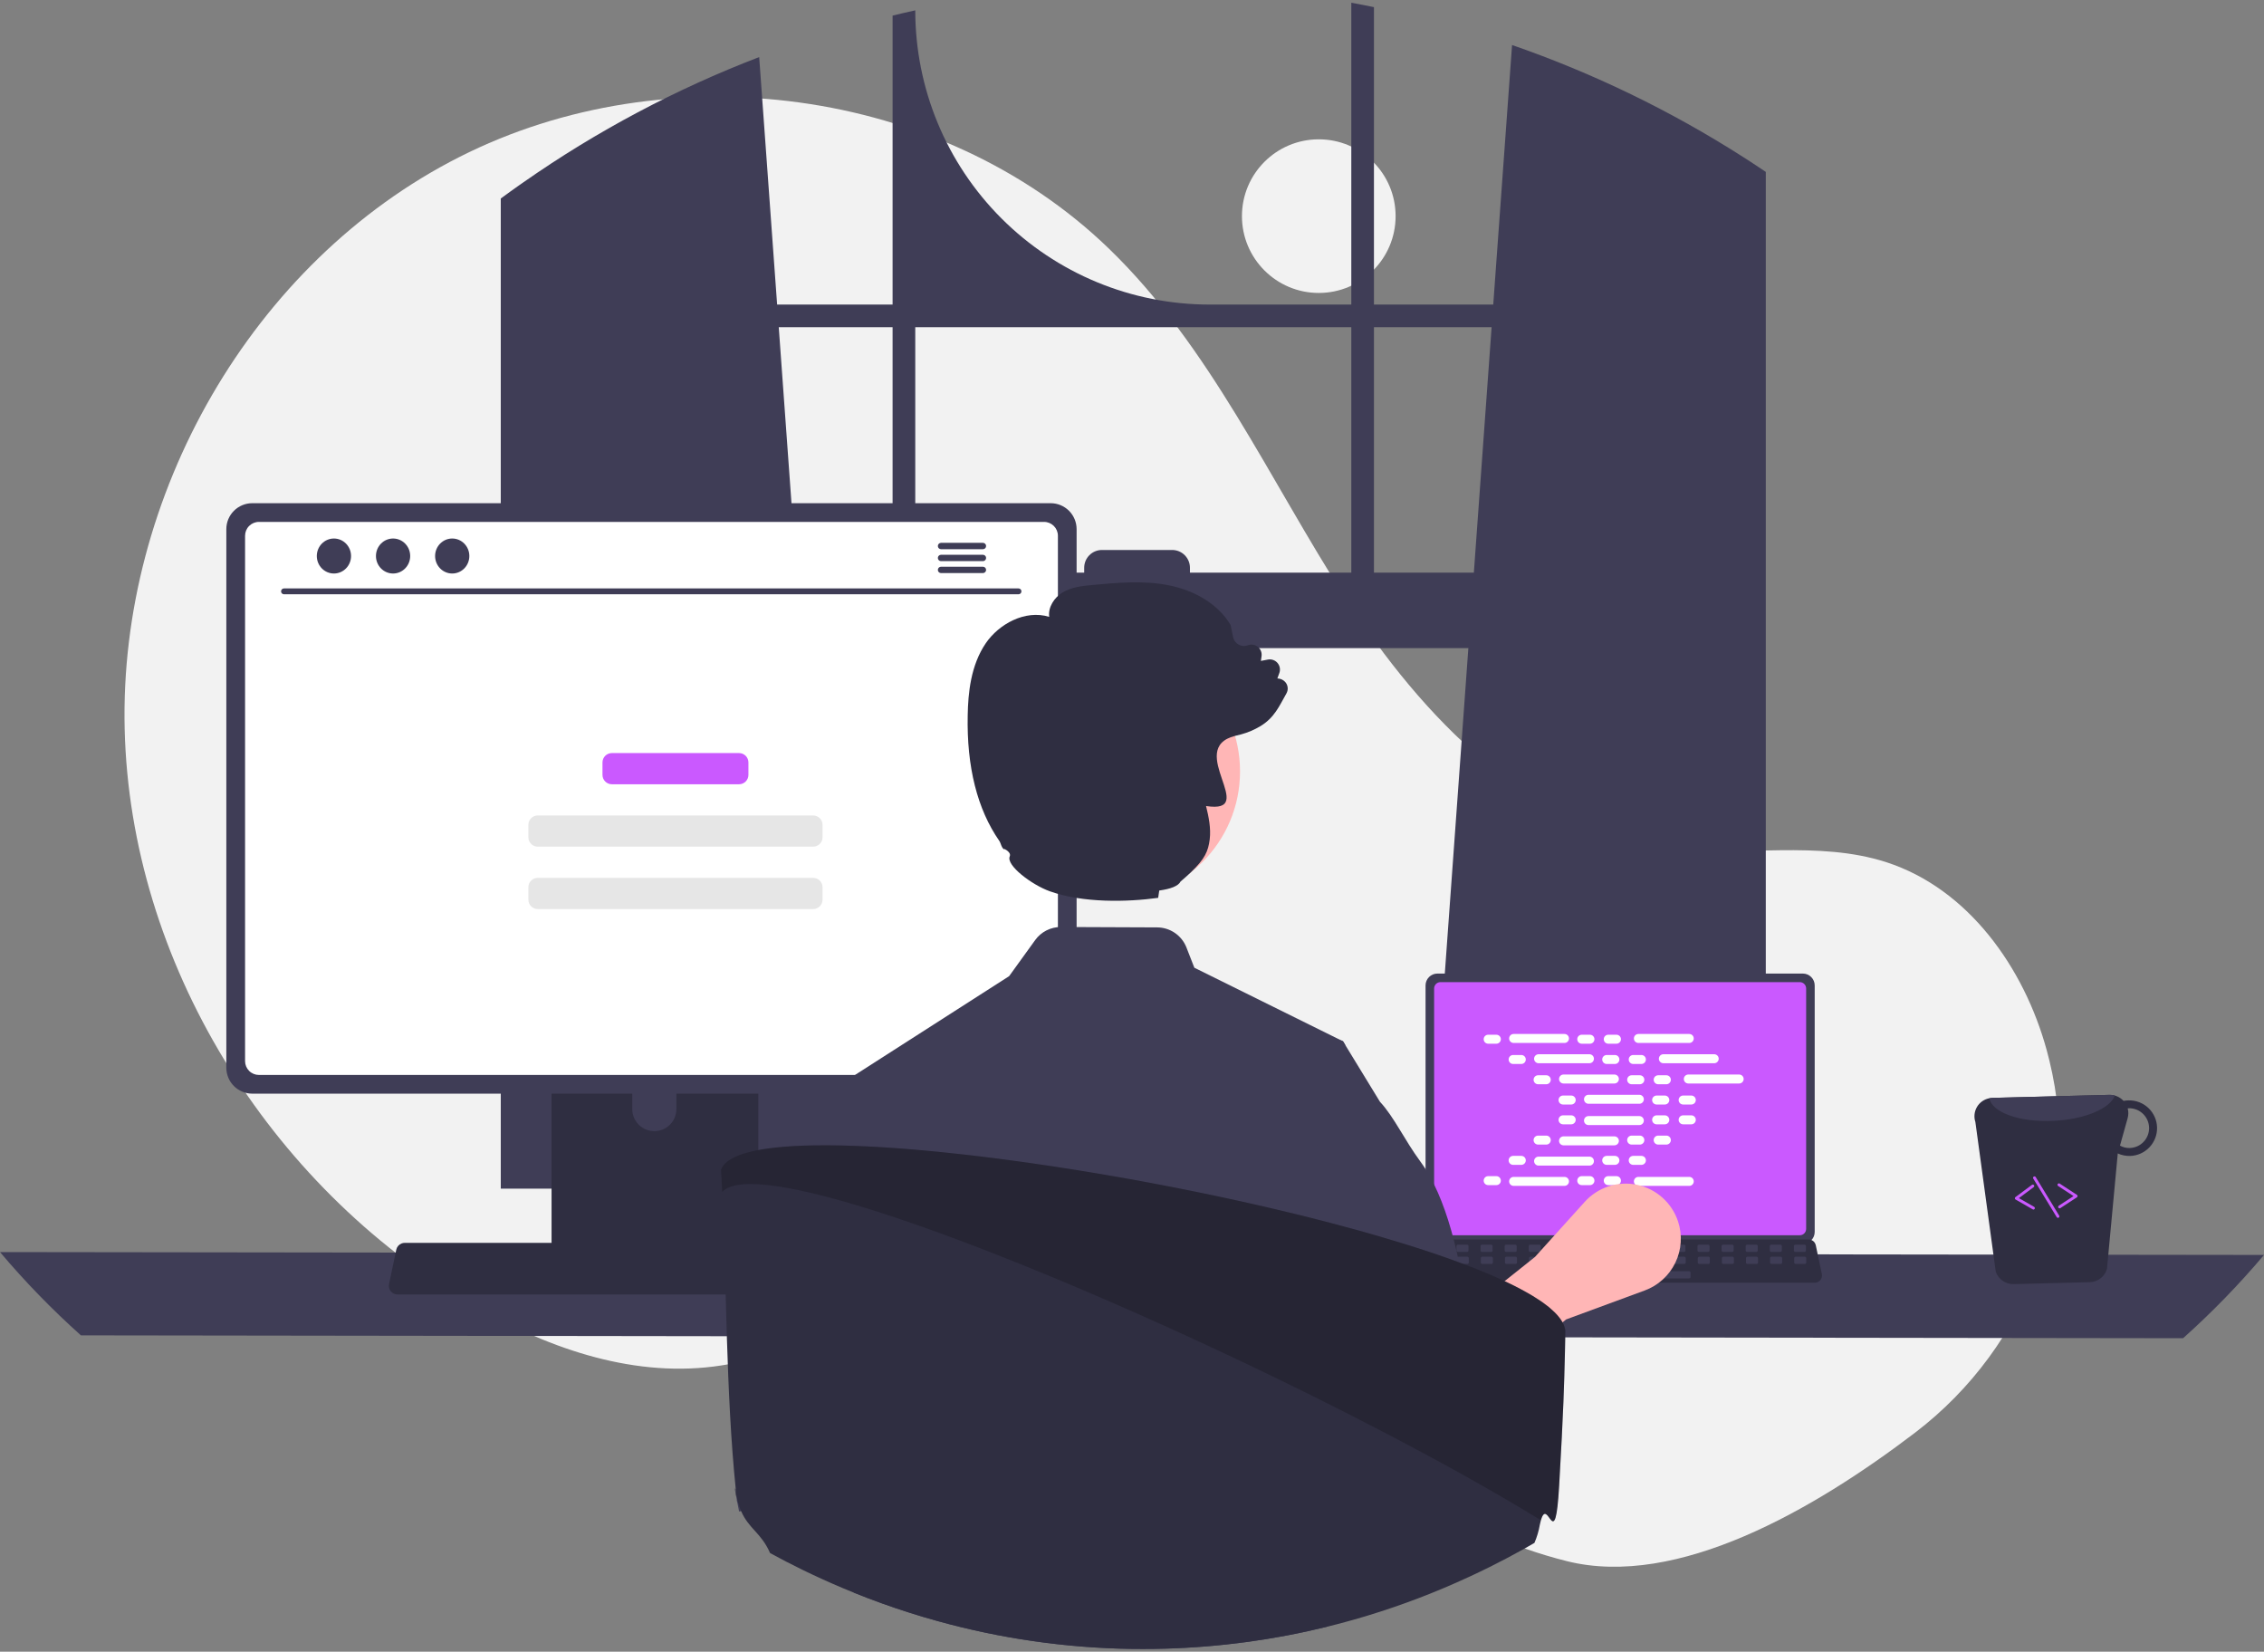 <svg width="414" height="302" viewBox="0 0 414 302" fill="none" xmlns="http://www.w3.org/2000/svg">
<rect x="0" y="0" width="414" height="302" fill="#808080" stroke="none"/>
<g clip-path="url(#clip0_245_9952)">
<path d="M241.154 53.563C248.913 53.563 255.203 47.275 255.203 39.519C255.203 31.762 248.913 25.474 241.154 25.474C233.395 25.474 227.105 31.762 227.105 39.519C227.105 47.275 233.395 53.563 241.154 53.563Z" fill="#F2F2F2"/>
<path d="M350.138 261.995C371.02 246.095 380.994 219.377 374.75 193.889C374.595 193.256 374.431 192.624 374.259 191.994C370.119 176.865 359.877 162.486 344.951 157.652C332.418 153.593 318.737 156.714 305.662 155.1C279.995 151.931 260.096 131.17 246.094 109.434C232.092 87.697 221.332 63.366 202.726 45.409C172.059 15.809 122.032 9.436 84.009 28.703C45.985 47.971 21.765 90.717 22.798 133.319C23.831 175.922 49.131 216.652 85.872 238.263C99.37 246.201 114.981 251.825 130.517 249.857C143.997 248.15 156.246 240.909 169.663 238.759C190.758 235.379 211.718 244.914 229.963 256.024C248.209 267.134 265.832 280.304 286.566 285.454C306.698 290.456 331.639 276.08 350.138 261.995Z" fill="#F2F2F2"/>
<path d="M320.135 29.598C319.677 29.293 319.214 29.003 318.756 28.709C305.523 20.249 291.34 13.376 276.499 8.232L273.058 55.687H251.243V1.305C249.87 1.021 248.486 0.752 247.102 0.5V55.687H221.178C206.906 55.687 193.219 50.019 183.128 39.931C173.036 29.843 167.367 16.161 167.367 1.894C165.978 2.194 164.599 2.515 163.221 2.856V55.687H142.106L138.827 10.436C123.576 16.283 109.097 23.972 95.713 33.332C95.482 33.49 95.25 33.653 95.024 33.811C93.861 34.626 92.714 35.457 91.572 36.299V217.338H153.802L152.703 202.111L146.652 118.505H268.507L262.456 202.111L261.356 217.338H322.897V31.428C321.981 30.807 321.061 30.197 320.135 29.598ZM163.221 104.698H145.652L142.405 59.831H163.221V104.698ZM247.102 104.698H217.595V103.809C217.595 103.382 217.511 102.959 217.347 102.564C217.183 102.169 216.943 101.811 216.641 101.509C216.338 101.207 215.979 100.967 215.584 100.804C215.189 100.641 214.765 100.558 214.338 100.558H201.51C201.083 100.558 200.66 100.642 200.265 100.806C199.871 100.969 199.512 101.208 199.21 101.51C198.908 101.812 198.669 102.17 198.505 102.565C198.342 102.959 198.258 103.382 198.258 103.809V104.698H167.367V59.831H247.102V104.698ZM251.243 104.698V59.831H272.758L269.512 104.698H251.243Z" fill="#3F3D56"/>
<path d="M0 228.931C4.571 234.345 9.515 239.434 14.796 244.158L399.204 244.684C404.485 239.96 409.429 234.871 414 229.457L0 228.931Z" fill="#3F3D56"/>
<path d="M260.68 180.172V225.252C260.68 225.826 260.909 226.377 261.315 226.783C261.721 227.189 262.272 227.418 262.847 227.418H329.673C330.247 227.418 330.798 227.189 331.205 226.783C331.611 226.377 331.84 225.826 331.84 225.252V180.172C331.839 179.599 331.61 179.048 331.204 178.643C330.797 178.237 330.247 178.009 329.673 178.008H262.847C262.273 178.009 261.722 178.237 261.316 178.643C260.91 179.048 260.681 179.599 260.68 180.172Z" fill="#3F3D56"/>
<path d="M262.247 180.733V224.695C262.248 225.002 262.37 225.297 262.587 225.514C262.804 225.731 263.099 225.853 263.406 225.853H329.116C329.423 225.853 329.718 225.731 329.935 225.514C330.152 225.297 330.274 225.002 330.275 224.695V180.733C330.275 180.426 330.153 180.131 329.936 179.914C329.718 179.696 329.424 179.574 329.116 179.573H263.406C263.098 179.574 262.804 179.696 262.586 179.914C262.369 180.131 262.247 180.426 262.247 180.733Z" fill="#CA59FF"/>
<path d="M259.282 234.043C259.405 234.197 259.56 234.32 259.737 234.405C259.914 234.49 260.108 234.533 260.305 234.532H331.859C332.055 234.532 332.248 234.488 332.425 234.404C332.601 234.32 332.757 234.197 332.88 234.045C333.004 233.893 333.091 233.716 333.138 233.526C333.184 233.336 333.187 233.138 333.146 232.946L332.036 227.672C331.99 227.457 331.891 227.257 331.747 227.09C331.604 226.923 331.421 226.794 331.216 226.716C331.067 226.657 330.909 226.628 330.749 226.628H261.411C261.251 226.628 261.093 226.657 260.944 226.716C260.738 226.794 260.556 226.923 260.412 227.09C260.269 227.257 260.17 227.457 260.124 227.672L259.013 232.946C258.974 233.137 258.977 233.335 259.024 233.525C259.07 233.715 259.159 233.892 259.282 234.043Z" fill="#2F2E41"/>
<path d="M328.293 228.899H329.984C330.125 228.899 330.24 228.784 330.24 228.643V227.834C330.24 227.693 330.125 227.578 329.984 227.578H328.293C328.152 227.578 328.037 227.693 328.037 227.834V228.643C328.037 228.784 328.152 228.899 328.293 228.899Z" fill="#3F3D56"/>
<path d="M323.886 228.899H325.576C325.718 228.899 325.833 228.784 325.833 228.643V227.834C325.833 227.693 325.718 227.578 325.576 227.578H323.886C323.744 227.578 323.629 227.693 323.629 227.834V228.643C323.629 228.784 323.744 228.899 323.886 228.899Z" fill="#3F3D56"/>
<path d="M319.478 228.899H321.168C321.31 228.899 321.425 228.784 321.425 228.643V227.834C321.425 227.693 321.31 227.578 321.168 227.578H319.478C319.336 227.578 319.221 227.693 319.221 227.834V228.643C319.221 228.784 319.336 228.899 319.478 228.899Z" fill="#3F3D56"/>
<path d="M315.07 228.899H316.76C316.902 228.899 317.017 228.784 317.017 228.643V227.834C317.017 227.693 316.902 227.578 316.76 227.578H315.07C314.928 227.578 314.813 227.693 314.813 227.834V228.643C314.813 228.784 314.928 228.899 315.07 228.899Z" fill="#3F3D56"/>
<path d="M310.663 228.899H312.353C312.495 228.899 312.61 228.784 312.61 228.643V227.834C312.61 227.693 312.495 227.578 312.353 227.578H310.663C310.521 227.578 310.406 227.693 310.406 227.834V228.643C310.406 228.784 310.521 228.899 310.663 228.899Z" fill="#3F3D56"/>
<path d="M306.255 228.899H307.945C308.087 228.899 308.202 228.784 308.202 228.643V227.834C308.202 227.693 308.087 227.578 307.945 227.578H306.255C306.113 227.578 305.998 227.693 305.998 227.834V228.643C305.998 228.784 306.113 228.899 306.255 228.899Z" fill="#3F3D56"/>
<path d="M301.847 228.899H303.537C303.679 228.899 303.794 228.784 303.794 228.643V227.834C303.794 227.693 303.679 227.578 303.537 227.578H301.847C301.705 227.578 301.59 227.693 301.59 227.834V228.643C301.59 228.784 301.705 228.899 301.847 228.899Z" fill="#3F3D56"/>
<path d="M297.439 228.899H299.13C299.271 228.899 299.386 228.784 299.386 228.643V227.834C299.386 227.693 299.271 227.578 299.13 227.578H297.439C297.298 227.578 297.183 227.693 297.183 227.834V228.643C297.183 228.784 297.298 228.899 297.439 228.899Z" fill="#3F3D56"/>
<path d="M293.032 228.899H294.722C294.864 228.899 294.979 228.784 294.979 228.643V227.834C294.979 227.693 294.864 227.578 294.722 227.578H293.032C292.89 227.578 292.775 227.693 292.775 227.834V228.643C292.775 228.784 292.89 228.899 293.032 228.899Z" fill="#3F3D56"/>
<path d="M288.624 228.899H290.314C290.456 228.899 290.571 228.784 290.571 228.643V227.834C290.571 227.693 290.456 227.578 290.314 227.578H288.624C288.482 227.578 288.367 227.693 288.367 227.834V228.643C288.367 228.784 288.482 228.899 288.624 228.899Z" fill="#3F3D56"/>
<path d="M284.216 228.899H285.906C286.048 228.899 286.163 228.784 286.163 228.643V227.834C286.163 227.693 286.048 227.578 285.906 227.578H284.216C284.074 227.578 283.959 227.693 283.959 227.834V228.643C283.959 228.784 284.074 228.899 284.216 228.899Z" fill="#3F3D56"/>
<path d="M279.809 228.899H281.499C281.641 228.899 281.756 228.784 281.756 228.643V227.834C281.756 227.693 281.641 227.578 281.499 227.578H279.809C279.667 227.578 279.552 227.693 279.552 227.834V228.643C279.552 228.784 279.667 228.899 279.809 228.899Z" fill="#3F3D56"/>
<path d="M275.401 228.899H277.091C277.233 228.899 277.348 228.784 277.348 228.643V227.834C277.348 227.693 277.233 227.578 277.091 227.578H275.401C275.259 227.578 275.144 227.693 275.144 227.834V228.643C275.144 228.784 275.259 228.899 275.401 228.899Z" fill="#3F3D56"/>
<path d="M270.993 228.899H272.683C272.825 228.899 272.94 228.784 272.94 228.643V227.834C272.94 227.693 272.825 227.578 272.683 227.578H270.993C270.851 227.578 270.736 227.693 270.736 227.834V228.643C270.736 228.784 270.851 228.899 270.993 228.899Z" fill="#3F3D56"/>
<path d="M266.586 228.899H268.276C268.418 228.899 268.533 228.784 268.533 228.643V227.834C268.533 227.693 268.418 227.578 268.276 227.578H266.586C266.444 227.578 266.329 227.693 266.329 227.834V228.643C266.329 228.784 266.444 228.899 266.586 228.899Z" fill="#3F3D56"/>
<path d="M262.178 228.899H263.868C264.01 228.899 264.125 228.784 264.125 228.643V227.834C264.125 227.693 264.01 227.578 263.868 227.578H262.178C262.036 227.578 261.921 227.693 261.921 227.834V228.643C261.921 228.784 262.036 228.899 262.178 228.899Z" fill="#3F3D56"/>
<path d="M328.345 231.103H330.036C330.177 231.103 330.292 230.988 330.292 230.846V230.037C330.292 229.896 330.177 229.781 330.036 229.781H328.345C328.204 229.781 328.089 229.896 328.089 230.037V230.846C328.089 230.988 328.204 231.103 328.345 231.103Z" fill="#3F3D56"/>
<path d="M323.938 231.103H325.628C325.77 231.103 325.885 230.988 325.885 230.846V230.037C325.885 229.896 325.77 229.781 325.628 229.781H323.938C323.796 229.781 323.681 229.896 323.681 230.037V230.846C323.681 230.988 323.796 231.103 323.938 231.103Z" fill="#3F3D56"/>
<path d="M319.53 231.103H321.22C321.362 231.103 321.477 230.988 321.477 230.846V230.037C321.477 229.896 321.362 229.781 321.22 229.781H319.53C319.388 229.781 319.273 229.896 319.273 230.037V230.846C319.273 230.988 319.388 231.103 319.53 231.103Z" fill="#3F3D56"/>
<path d="M315.122 231.103H316.812C316.954 231.103 317.069 230.988 317.069 230.846V230.037C317.069 229.896 316.954 229.781 316.812 229.781H315.122C314.98 229.781 314.865 229.896 314.865 230.037V230.846C314.865 230.988 314.98 231.103 315.122 231.103Z" fill="#3F3D56"/>
<path d="M310.715 231.103H312.405C312.547 231.103 312.662 230.988 312.662 230.846V230.037C312.662 229.896 312.547 229.781 312.405 229.781H310.715C310.573 229.781 310.458 229.896 310.458 230.037V230.846C310.458 230.988 310.573 231.103 310.715 231.103Z" fill="#3F3D56"/>
<path d="M306.307 231.103H307.997C308.139 231.103 308.254 230.988 308.254 230.846V230.037C308.254 229.896 308.139 229.781 307.997 229.781H306.307C306.165 229.781 306.05 229.896 306.05 230.037V230.846C306.05 230.988 306.165 231.103 306.307 231.103Z" fill="#3F3D56"/>
<path d="M301.899 231.103H303.589C303.731 231.103 303.846 230.988 303.846 230.846V230.037C303.846 229.896 303.731 229.781 303.589 229.781H301.899C301.757 229.781 301.642 229.896 301.642 230.037V230.846C301.642 230.988 301.757 231.103 301.899 231.103Z" fill="#3F3D56"/>
<path d="M297.492 231.103H299.182C299.324 231.103 299.439 230.988 299.439 230.846V230.037C299.439 229.896 299.324 229.781 299.182 229.781H297.492C297.35 229.781 297.235 229.896 297.235 230.037V230.846C297.235 230.988 297.35 231.103 297.492 231.103Z" fill="#3F3D56"/>
<path d="M293.084 231.103H294.774C294.916 231.103 295.031 230.988 295.031 230.846V230.037C295.031 229.896 294.916 229.781 294.774 229.781H293.084C292.942 229.781 292.827 229.896 292.827 230.037V230.846C292.827 230.988 292.942 231.103 293.084 231.103Z" fill="#3F3D56"/>
<path d="M288.676 231.103H290.366C290.508 231.103 290.623 230.988 290.623 230.846V230.037C290.623 229.896 290.508 229.781 290.366 229.781H288.676C288.534 229.781 288.419 229.896 288.419 230.037V230.846C288.419 230.988 288.534 231.103 288.676 231.103Z" fill="#3F3D56"/>
<path d="M284.268 231.103H285.959C286.1 231.103 286.215 230.988 286.215 230.846V230.037C286.215 229.896 286.1 229.781 285.959 229.781H284.268C284.127 229.781 284.012 229.896 284.012 230.037V230.846C284.012 230.988 284.127 231.103 284.268 231.103Z" fill="#3F3D56"/>
<path d="M279.861 231.103H281.551C281.693 231.103 281.808 230.988 281.808 230.846V230.037C281.808 229.896 281.693 229.781 281.551 229.781H279.861C279.719 229.781 279.604 229.896 279.604 230.037V230.846C279.604 230.988 279.719 231.103 279.861 231.103Z" fill="#3F3D56"/>
<path d="M275.453 231.103H277.143C277.285 231.103 277.4 230.988 277.4 230.846V230.037C277.4 229.896 277.285 229.781 277.143 229.781H275.453C275.311 229.781 275.196 229.896 275.196 230.037V230.846C275.196 230.988 275.311 231.103 275.453 231.103Z" fill="#3F3D56"/>
<path d="M271.045 231.103H272.736C272.877 231.103 272.992 230.988 272.992 230.846V230.037C272.992 229.896 272.877 229.781 272.736 229.781H271.045C270.904 229.781 270.789 229.896 270.789 230.037V230.846C270.789 230.988 270.904 231.103 271.045 231.103Z" fill="#3F3D56"/>
<path d="M266.638 231.103H268.328C268.47 231.103 268.585 230.988 268.585 230.846V230.037C268.585 229.896 268.47 229.781 268.328 229.781H266.638C266.496 229.781 266.381 229.896 266.381 230.037V230.846C266.381 230.988 266.496 231.103 266.638 231.103Z" fill="#3F3D56"/>
<path d="M262.23 231.103H263.92C264.062 231.103 264.177 230.988 264.177 230.846V230.037C264.177 229.896 264.062 229.781 263.92 229.781H262.23C262.088 229.781 261.973 229.896 261.973 230.037V230.846C261.973 230.988 262.088 231.103 262.23 231.103Z" fill="#3F3D56"/>
<path d="M291.762 233.746H308.879C309.021 233.746 309.135 233.631 309.135 233.49V232.681C309.135 232.539 309.021 232.424 308.879 232.424H291.762C291.62 232.424 291.505 232.539 291.505 232.681V233.49C291.505 233.631 291.62 233.746 291.762 233.746Z" fill="#3F3D56"/>
<path d="M273.626 189.191H272.13C271.677 189.191 271.309 189.559 271.309 190.012C271.309 190.466 271.677 190.833 272.13 190.833H273.626C274.08 190.833 274.448 190.466 274.448 190.012C274.448 189.559 274.08 189.191 273.626 189.191Z" fill="white"/>
<path d="M290.739 189.191H289.243C288.789 189.191 288.422 189.559 288.422 190.012C288.422 190.466 288.789 190.833 289.243 190.833H290.739C291.193 190.833 291.561 190.466 291.561 190.012C291.561 189.559 291.193 189.191 290.739 189.191Z" fill="white"/>
<path d="M295.588 189.191H294.091C293.638 189.191 293.27 189.559 293.27 190.012C293.27 190.466 293.638 190.833 294.091 190.833H295.588C296.041 190.833 296.409 190.466 296.409 190.012C296.409 189.559 296.041 189.191 295.588 189.191Z" fill="white"/>
<path d="M286.085 189.054H276.785C276.331 189.054 275.964 189.422 275.964 189.875C275.964 190.329 276.331 190.696 276.785 190.696H286.085C286.538 190.696 286.906 190.329 286.906 189.875C286.906 189.422 286.538 189.054 286.085 189.054Z" fill="white"/>
<path d="M308.901 189.054H299.602C299.148 189.054 298.78 189.422 298.78 189.875C298.78 190.329 299.148 190.696 299.602 190.696H308.901C309.355 190.696 309.723 190.329 309.723 189.875C309.723 189.422 309.355 189.054 308.901 189.054Z" fill="white"/>
<path d="M278.19 192.897H276.694C276.24 192.897 275.872 193.265 275.872 193.719C275.872 194.172 276.24 194.54 276.694 194.54H278.19C278.644 194.54 279.011 194.172 279.011 193.719C279.011 193.265 278.644 192.897 278.19 192.897Z" fill="white"/>
<path d="M295.303 192.897H293.806C293.353 192.897 292.985 193.265 292.985 193.719C292.985 194.172 293.353 194.54 293.806 194.54H295.303C295.756 194.54 296.124 194.172 296.124 193.719C296.124 193.265 295.756 192.897 295.303 192.897Z" fill="white"/>
<path d="M300.151 192.897H298.655C298.201 192.897 297.833 193.265 297.833 193.719C297.833 194.172 298.201 194.54 298.655 194.54H300.151C300.605 194.54 300.973 194.172 300.973 193.719C300.973 193.265 300.605 192.897 300.151 192.897Z" fill="white"/>
<path d="M290.648 192.76H281.348C280.895 192.76 280.527 193.128 280.527 193.582C280.527 194.035 280.895 194.403 281.348 194.403H290.648C291.101 194.403 291.469 194.035 291.469 193.582C291.469 193.128 291.101 192.76 290.648 192.76Z" fill="white"/>
<path d="M313.465 192.76H304.165C303.712 192.76 303.344 193.128 303.344 193.582C303.344 194.035 303.712 194.403 304.165 194.403H313.465C313.918 194.403 314.286 194.035 314.286 193.582C314.286 193.128 313.918 192.76 313.465 192.76Z" fill="white"/>
<path d="M282.753 196.604H281.257C280.803 196.604 280.436 196.971 280.436 197.425C280.436 197.878 280.803 198.246 281.257 198.246H282.753C283.207 198.246 283.575 197.878 283.575 197.425C283.575 196.971 283.207 196.604 282.753 196.604Z" fill="white"/>
<path d="M299.866 196.604H298.37C297.916 196.604 297.548 196.971 297.548 197.425C297.548 197.878 297.916 198.246 298.37 198.246H299.866C300.319 198.246 300.687 197.878 300.687 197.425C300.687 196.971 300.319 196.604 299.866 196.604Z" fill="white"/>
<path d="M304.714 196.604H303.218C302.764 196.604 302.397 196.971 302.397 197.425C302.397 197.878 302.764 198.246 303.218 198.246H304.714C305.168 198.246 305.536 197.878 305.536 197.425C305.536 196.971 305.168 196.604 304.714 196.604Z" fill="white"/>
<path d="M295.211 196.467H285.912C285.458 196.467 285.09 196.835 285.09 197.288C285.09 197.742 285.458 198.109 285.912 198.109H295.211C295.665 198.109 296.033 197.742 296.033 197.288C296.033 196.835 295.665 196.467 295.211 196.467Z" fill="white"/>
<path d="M318.028 196.467H308.729C308.275 196.467 307.907 196.835 307.907 197.288C307.907 197.742 308.275 198.109 308.729 198.109H318.028C318.482 198.109 318.849 197.742 318.849 197.288C318.849 196.835 318.482 196.467 318.028 196.467Z" fill="white"/>
<path d="M287.317 200.31H285.82C285.367 200.31 284.999 200.678 284.999 201.131C284.999 201.585 285.367 201.953 285.82 201.953H287.317C287.77 201.953 288.138 201.585 288.138 201.131C288.138 200.678 287.77 200.31 287.317 200.31Z" fill="white"/>
<path d="M304.429 200.31H302.933C302.479 200.31 302.112 200.678 302.112 201.131C302.112 201.585 302.479 201.953 302.933 201.953H304.429C304.883 201.953 305.251 201.585 305.251 201.131C305.251 200.678 304.883 200.31 304.429 200.31Z" fill="white"/>
<path d="M309.278 200.31H307.781C307.328 200.31 306.96 200.678 306.96 201.131C306.96 201.585 307.328 201.953 307.781 201.953H309.278C309.731 201.953 310.099 201.585 310.099 201.131C310.099 200.678 309.731 200.31 309.278 200.31Z" fill="white"/>
<path d="M299.775 200.173H290.475C290.021 200.173 289.654 200.541 289.654 200.994C289.654 201.448 290.021 201.816 290.475 201.816H299.775C300.228 201.816 300.596 201.448 300.596 200.994C300.596 200.541 300.228 200.173 299.775 200.173Z" fill="white"/>
<path d="M290.739 215.049H289.243C288.789 215.049 288.422 215.416 288.422 215.87C288.422 216.323 288.789 216.691 289.243 216.691H290.739C291.193 216.691 291.561 216.323 291.561 215.87C291.561 215.416 291.193 215.049 290.739 215.049Z" fill="white"/>
<path d="M295.588 215.049H294.091C293.638 215.049 293.27 215.416 293.27 215.87C293.27 216.323 293.638 216.691 294.091 216.691H295.588C296.041 216.691 296.409 216.323 296.409 215.87C296.409 215.416 296.041 215.049 295.588 215.049Z" fill="white"/>
<path d="M308.901 215.186H299.602C299.148 215.186 298.78 215.553 298.78 216.007C298.78 216.46 299.148 216.828 299.602 216.828H308.901C309.355 216.828 309.723 216.46 309.723 216.007C309.723 215.553 309.355 215.186 308.901 215.186Z" fill="white"/>
<path d="M273.626 215.049H272.13C271.677 215.049 271.309 215.416 271.309 215.87C271.309 216.323 271.677 216.691 272.13 216.691H273.626C274.08 216.691 274.448 216.323 274.448 215.87C274.448 215.416 274.08 215.049 273.626 215.049Z" fill="white"/>
<path d="M286.085 215.186H276.785C276.331 215.186 275.964 215.553 275.964 216.007C275.964 216.46 276.331 216.828 276.785 216.828H286.085C286.538 216.828 286.906 216.46 286.906 216.007C286.906 215.553 286.538 215.186 286.085 215.186Z" fill="white"/>
<path d="M278.19 211.342H276.694C276.24 211.342 275.872 211.71 275.872 212.163C275.872 212.617 276.24 212.985 276.694 212.985H278.19C278.644 212.985 279.011 212.617 279.011 212.163C279.011 211.71 278.644 211.342 278.19 211.342Z" fill="white"/>
<path d="M295.303 211.342H293.806C293.353 211.342 292.985 211.71 292.985 212.163C292.985 212.617 293.353 212.985 293.806 212.985H295.303C295.756 212.985 296.124 212.617 296.124 212.163C296.124 211.71 295.756 211.342 295.303 211.342Z" fill="white"/>
<path d="M300.151 211.342H298.655C298.201 211.342 297.833 211.71 297.833 212.163C297.833 212.617 298.201 212.985 298.655 212.985H300.151C300.605 212.985 300.973 212.617 300.973 212.163C300.973 211.71 300.605 211.342 300.151 211.342Z" fill="white"/>
<path d="M290.648 211.479H281.348C280.895 211.479 280.527 211.847 280.527 212.3C280.527 212.754 280.895 213.121 281.348 213.121H290.648C291.101 213.121 291.469 212.754 291.469 212.3C291.469 211.847 291.101 211.479 290.648 211.479Z" fill="white"/>
<path d="M282.753 207.636H281.257C280.803 207.636 280.436 208.003 280.436 208.457C280.436 208.91 280.803 209.278 281.257 209.278H282.753C283.207 209.278 283.575 208.91 283.575 208.457C283.575 208.003 283.207 207.636 282.753 207.636Z" fill="white"/>
<path d="M299.866 207.636H298.37C297.916 207.636 297.548 208.003 297.548 208.457C297.548 208.91 297.916 209.278 298.37 209.278H299.866C300.319 209.278 300.687 208.91 300.687 208.457C300.687 208.003 300.319 207.636 299.866 207.636Z" fill="white"/>
<path d="M304.714 207.636H303.218C302.764 207.636 302.397 208.003 302.397 208.457C302.397 208.91 302.764 209.278 303.218 209.278H304.714C305.168 209.278 305.536 208.91 305.536 208.457C305.536 208.003 305.168 207.636 304.714 207.636Z" fill="white"/>
<path d="M295.211 207.773H285.912C285.458 207.773 285.09 208.14 285.09 208.594C285.09 209.047 285.458 209.415 285.912 209.415H295.211C295.665 209.415 296.033 209.047 296.033 208.594C296.033 208.14 295.665 207.773 295.211 207.773Z" fill="white"/>
<path d="M287.317 203.929H285.82C285.367 203.929 284.999 204.297 284.999 204.751C284.999 205.204 285.367 205.572 285.82 205.572H287.317C287.77 205.572 288.138 205.204 288.138 204.751C288.138 204.297 287.77 203.929 287.317 203.929Z" fill="white"/>
<path d="M304.429 203.929H302.933C302.479 203.929 302.112 204.297 302.112 204.751C302.112 205.204 302.479 205.572 302.933 205.572H304.429C304.883 205.572 305.251 205.204 305.251 204.751C305.251 204.297 304.883 203.929 304.429 203.929Z" fill="white"/>
<path d="M309.278 203.929H307.781C307.328 203.929 306.96 204.297 306.96 204.751C306.96 205.204 307.328 205.572 307.781 205.572H309.278C309.731 205.572 310.099 205.204 310.099 204.751C310.099 204.297 309.731 203.929 309.278 203.929Z" fill="white"/>
<path d="M299.775 204.066H290.475C290.021 204.066 289.654 204.434 289.654 204.887C289.654 205.341 290.021 205.708 290.475 205.708H299.775C300.228 205.708 300.596 205.341 300.596 204.887C300.596 204.434 300.228 204.066 299.775 204.066Z" fill="white"/>
<path d="M265.672 258.487L258.647 247.388L280.695 229.818L289.795 219.74C290.978 218.43 292.483 217.454 294.161 216.909C295.839 216.363 297.631 216.267 299.357 216.631C301.084 216.994 302.685 217.804 304 218.98C305.315 220.156 306.299 221.656 306.853 223.331C307.673 225.813 307.496 228.517 306.361 230.871C305.225 233.225 303.218 235.047 300.765 235.95L286.375 241.25L265.672 258.487Z" fill="#FFB6B6"/>
<path d="M100.861 178.01V231.956H138.666V178.01C138.667 177.622 138.543 177.244 138.313 176.932C138.083 176.62 137.759 176.389 137.388 176.275C137.213 176.217 137.03 176.189 136.846 176.191H102.687C102.448 176.19 102.21 176.237 101.989 176.328C101.768 176.419 101.566 176.553 101.397 176.722C101.227 176.891 101.093 177.092 101.001 177.313C100.909 177.534 100.861 177.771 100.861 178.01ZM115.615 196.546C115.625 195.483 116.054 194.466 116.81 193.718C117.566 192.969 118.587 192.549 119.651 192.549C120.715 192.549 121.735 192.969 122.491 193.718C123.247 194.466 123.677 195.483 123.686 196.546V202.805C123.681 203.872 123.253 204.893 122.497 205.645C121.741 206.397 120.717 206.819 119.651 206.819C118.584 206.819 117.561 206.397 116.804 205.645C116.048 204.893 115.62 203.872 115.615 202.805V196.546Z" fill="#2F2E41"/>
<path d="M100.745 230.23V235.432C100.746 235.702 100.853 235.96 101.044 236.151C101.234 236.342 101.491 236.451 101.761 236.453H137.767C138.037 236.452 138.295 236.343 138.485 236.152C138.675 235.961 138.782 235.702 138.782 235.432V230.23H100.745Z" fill="#3F3D56"/>
<path d="M41.388 96.735V195.231C41.389 196.486 41.889 197.69 42.776 198.577C43.664 199.465 44.868 199.964 46.124 199.965H192.136C193.391 199.964 194.595 199.465 195.483 198.577C196.371 197.69 196.87 196.486 196.871 195.231V96.735C196.868 95.481 196.368 94.279 195.481 93.393C194.593 92.507 193.39 92.008 192.136 92.006H46.124C44.869 92.008 43.667 92.507 42.779 93.393C41.892 94.279 41.391 95.481 41.388 96.735Z" fill="#3F3D56"/>
<path d="M44.814 97.961V194.016C44.815 194.687 45.082 195.33 45.556 195.804C46.031 196.278 46.674 196.545 47.345 196.546H190.92C191.591 196.545 192.234 196.278 192.709 195.804C193.183 195.33 193.45 194.687 193.451 194.016V97.961C193.451 97.289 193.185 96.645 192.71 96.17C192.236 95.695 191.592 95.427 190.92 95.425H47.345C46.673 95.427 46.029 95.695 45.555 96.17C45.08 96.645 44.814 97.289 44.814 97.961Z" fill="white"/>
<path d="M71.459 236.1C71.605 236.284 71.791 236.431 72.002 236.532C72.214 236.633 72.445 236.685 72.68 236.684H158.098C158.332 236.684 158.562 236.632 158.773 236.531C158.984 236.43 159.17 236.284 159.317 236.103C159.464 235.921 159.569 235.71 159.624 235.483C159.679 235.256 159.682 235.019 159.634 234.791L158.308 228.495C158.253 228.238 158.135 227.999 157.964 227.8C157.793 227.6 157.575 227.447 157.33 227.353C157.152 227.284 156.963 227.248 156.772 227.248H74C73.809 227.248 73.62 227.284 73.443 227.353C73.197 227.447 72.979 227.6 72.808 227.8C72.637 227.999 72.519 228.238 72.464 228.495L71.138 234.791C71.091 235.019 71.095 235.255 71.151 235.482C71.206 235.708 71.311 235.92 71.459 236.1Z" fill="#2F2E41"/>
<path d="M186.261 108.657H51.918C51.778 108.654 51.645 108.597 51.547 108.497C51.45 108.397 51.395 108.263 51.395 108.123C51.395 107.984 51.45 107.85 51.547 107.75C51.645 107.65 51.778 107.592 51.918 107.589H186.261C186.4 107.592 186.533 107.65 186.631 107.75C186.729 107.85 186.783 107.984 186.783 108.123C186.783 108.263 186.729 108.397 186.631 108.497C186.533 108.597 186.4 108.654 186.261 108.657Z" fill="#3F3D56"/>
<path d="M61.063 104.862C62.792 104.862 64.194 103.43 64.194 101.663C64.194 99.896 62.792 98.463 61.063 98.463C59.333 98.463 57.932 99.896 57.932 101.663C57.932 103.43 59.333 104.862 61.063 104.862Z" fill="#3F3D56"/>
<path d="M71.879 104.862C73.608 104.862 75.009 103.43 75.009 101.663C75.009 99.896 73.608 98.463 71.879 98.463C70.149 98.463 68.748 99.896 68.748 101.663C68.748 103.43 70.149 104.862 71.879 104.862Z" fill="#3F3D56"/>
<path d="M82.694 104.862C84.424 104.862 85.825 103.43 85.825 101.663C85.825 99.896 84.424 98.463 82.694 98.463C80.965 98.463 79.564 99.896 79.564 101.663C79.564 103.43 80.965 104.862 82.694 104.862Z" fill="#3F3D56"/>
<path d="M179.748 99.254H172.066C171.914 99.258 171.769 99.321 171.663 99.429C171.557 99.538 171.498 99.684 171.498 99.836C171.498 99.987 171.557 100.133 171.663 100.242C171.769 100.351 171.914 100.413 172.066 100.417H179.748C179.901 100.415 180.046 100.352 180.154 100.244C180.261 100.135 180.321 99.988 180.321 99.836C180.321 99.683 180.261 99.536 180.154 99.427C180.046 99.319 179.901 99.257 179.748 99.254Z" fill="#3F3D56"/>
<path d="M179.748 101.437H172.066C171.914 101.441 171.769 101.503 171.663 101.612C171.557 101.721 171.497 101.867 171.497 102.018C171.497 102.17 171.557 102.316 171.663 102.425C171.769 102.534 171.914 102.596 172.066 102.6H179.748C179.901 102.598 180.047 102.536 180.154 102.427C180.262 102.318 180.322 102.171 180.322 102.018C180.322 101.866 180.262 101.719 180.154 101.61C180.047 101.501 179.901 101.439 179.748 101.437Z" fill="#3F3D56"/>
<path d="M179.748 103.62H172.066C171.914 103.624 171.769 103.686 171.663 103.795C171.557 103.904 171.498 104.049 171.498 104.201C171.498 104.353 171.557 104.499 171.663 104.608C171.769 104.716 171.914 104.779 172.066 104.783H179.748C179.901 104.78 180.046 104.718 180.154 104.609C180.261 104.501 180.321 104.354 180.321 104.201C180.321 104.049 180.261 103.902 180.154 103.793C180.046 103.684 179.901 103.622 179.748 103.62Z" fill="#3F3D56"/>
<path d="M364.948 232.513C365.18 233.188 365.62 233.772 366.204 234.181C366.789 234.591 367.488 234.804 368.202 234.791L382.141 234.433C382.86 234.419 383.555 234.173 384.122 233.731C384.689 233.29 385.098 232.676 385.288 231.983L387.26 210.898C387.96 211.215 388.722 211.371 389.49 211.356C390.158 211.339 390.815 211.191 391.425 210.92C392.035 210.65 392.586 210.261 393.046 209.778C393.506 209.294 393.867 208.725 394.106 208.102C394.346 207.479 394.461 206.815 394.445 206.148C394.428 205.481 394.28 204.824 394.009 204.214C393.738 203.604 393.35 203.053 392.866 202.593C392.382 202.134 391.812 201.773 391.19 201.534C390.567 201.294 389.902 201.179 389.235 201.196C388.928 201.195 388.622 201.227 388.322 201.291C387.995 200.938 387.598 200.657 387.156 200.466C386.715 200.276 386.238 200.18 385.757 200.184L364.315 200.738C364.137 200.745 363.96 200.767 363.786 200.804C363.316 200.891 362.87 201.079 362.478 201.353C362.087 201.627 361.758 201.982 361.515 202.394C361.272 202.806 361.121 203.265 361.07 203.741C361.019 204.216 361.071 204.697 361.222 205.151L364.948 232.513ZM387.665 209.466L389.068 204.442C389.228 203.861 389.232 203.249 389.079 202.667C389.147 202.666 389.207 202.634 389.275 202.634C390.238 202.614 391.169 202.977 391.864 203.642C392.56 204.307 392.963 205.221 392.986 206.183C393.008 207.145 392.648 208.077 391.985 208.774C391.321 209.471 390.408 209.877 389.446 209.902C388.824 209.921 388.208 209.771 387.665 209.466Z" fill="#2F2E41"/>
<path d="M363.786 200.804C364.243 203.415 369.379 205.25 375.555 204.931C381.233 204.67 385.877 202.676 386.727 200.314C386.413 200.221 386.085 200.177 385.757 200.185L364.315 200.738C364.137 200.745 363.96 200.767 363.786 200.804Z" fill="#3F3D56"/>
<path d="M376.686 220.927C376.715 220.92 376.742 220.908 376.766 220.892L379.793 218.911C379.83 218.887 379.86 218.855 379.88 218.816C379.901 218.778 379.912 218.735 379.912 218.691C379.912 218.648 379.901 218.605 379.881 218.566C379.86 218.528 379.83 218.495 379.793 218.471L376.647 216.411C376.618 216.392 376.586 216.379 376.552 216.372C376.518 216.366 376.483 216.366 376.449 216.373C376.415 216.38 376.383 216.394 376.354 216.413C376.325 216.433 376.301 216.457 376.282 216.486C376.263 216.515 376.25 216.548 376.243 216.582C376.237 216.616 376.237 216.651 376.244 216.685C376.252 216.719 376.265 216.751 376.285 216.779C376.304 216.808 376.329 216.832 376.358 216.851L379.169 218.691L376.478 220.452C376.426 220.486 376.387 220.537 376.37 220.597C376.352 220.657 376.356 220.721 376.381 220.778C376.406 220.835 376.45 220.881 376.506 220.908C376.562 220.936 376.626 220.942 376.686 220.927Z" fill="#CA59FF"/>
<path d="M371.905 221.147C371.956 221.134 372.002 221.107 372.037 221.068C372.072 221.028 372.094 220.98 372.101 220.928C372.109 220.876 372.1 220.823 372.077 220.776C372.054 220.729 372.017 220.69 371.972 220.664L369.181 219.065L371.878 217.062C371.906 217.042 371.929 217.016 371.947 216.986C371.965 216.957 371.977 216.924 371.982 216.89C371.987 216.856 371.985 216.821 371.976 216.787C371.968 216.754 371.953 216.722 371.932 216.695C371.912 216.667 371.886 216.644 371.856 216.626C371.827 216.608 371.794 216.596 371.76 216.591C371.726 216.586 371.691 216.588 371.657 216.597C371.624 216.605 371.592 216.62 371.565 216.64L368.545 218.883C368.51 218.909 368.482 218.943 368.464 218.982C368.445 219.022 368.437 219.066 368.439 219.109C368.442 219.153 368.455 219.195 368.478 219.232C368.501 219.269 368.533 219.3 368.571 219.322L371.71 221.12C371.769 221.154 371.839 221.164 371.905 221.147Z" fill="#CA59FF"/>
<path d="M376.385 222.663C376.411 222.656 376.435 222.646 376.457 222.632C376.487 222.614 376.513 222.591 376.533 222.563C376.554 222.535 376.568 222.503 376.576 222.47C376.585 222.436 376.586 222.401 376.581 222.367C376.576 222.333 376.564 222.3 376.546 222.271L372.254 215.218C372.218 215.159 372.159 215.116 372.092 215.1C372.024 215.083 371.952 215.094 371.893 215.131C371.833 215.167 371.791 215.225 371.774 215.293C371.758 215.361 371.769 215.432 371.805 215.492L376.096 222.545C376.125 222.593 376.169 222.63 376.221 222.651C376.273 222.672 376.331 222.676 376.385 222.663Z" fill="#CA59FF"/>
<path d="M135.141 137.692H111.889C110.941 137.692 110.172 138.46 110.172 139.409V141.679C110.172 142.628 110.941 143.396 111.889 143.396H135.141C136.09 143.396 136.858 142.628 136.858 141.679V139.409C136.858 138.46 136.09 137.692 135.141 137.692Z" fill="#CA59FF"/>
<path d="M148.694 149.101H98.336C97.387 149.101 96.618 149.87 96.618 150.818V153.089C96.618 154.037 97.387 154.806 98.336 154.806H148.694C149.643 154.806 150.412 154.037 150.412 153.089V150.818C150.412 149.87 149.643 149.101 148.694 149.101Z" fill="#E6E6E6"/>
<path d="M148.694 160.51H98.336C97.387 160.51 96.618 161.279 96.618 162.227V164.498C96.618 165.446 97.387 166.215 98.336 166.215H148.694C149.643 166.215 150.412 165.446 150.412 164.498V162.227C150.412 161.279 149.643 160.51 148.694 160.51Z" fill="#E6E6E6"/>
<path d="M152.963 198.716L153.077 199.076L153.083 199.088L156.517 209.523L160.466 221.547L167.897 244.144L167.969 247.654V247.666L168.521 275.904L166.991 279.732L168.713 286.008C168.713 286.008 167.921 276.521 163.671 281.969C161.264 285.065 158.449 288.234 156.138 291.204C159.506 292.566 162.927 293.798 166.402 294.9C167.153 295.14 167.909 295.368 168.665 295.596C168.827 295.644 168.989 295.692 169.152 295.74C180.672 299.146 192.582 301.059 204.589 301.434C205.214 301.452 205.826 301.464 206.42 301.476C206.63 301.482 206.834 301.488 207.038 301.488C207.711 301.494 208.377 301.5 209.049 301.5C210.406 301.5 211.756 301.48 213.101 301.44C223.052 301.16 232.946 299.822 242.614 297.45C242.548 293.46 242.368 288.798 242.11 283.817C241.99 281.375 239.295 278.729 239.133 276.173C239.019 274.253 241.438 272.447 241.312 270.497C240.496 258.49 239.475 263.099 238.719 254.597C238.641 253.763 238.569 252.965 238.503 252.203C238.017 246.742 237.68 243.328 237.68 243.328L240.91 222.981L245.982 191.036L245.592 190.394L245.153 190.178L218.401 176.941L216.948 173.221C216.525 172.149 215.791 171.228 214.84 170.577C213.889 169.926 212.765 169.574 211.612 169.567L193.989 169.495C193.075 169.491 192.172 169.705 191.357 170.119C190.542 170.533 189.837 171.136 189.301 171.877L184.53 178.483L152.963 198.716Z" fill="#3F3D56"/>
<path d="M171.961 239.116L167.969 247.654L165.244 253.487L160.556 278.022L158.209 280.512L156.198 271.697L135.153 276.368C134.463 272.534 134.968 276.498 134.542 272.291C134.662 272.171 134.788 272.051 134.914 271.931C135.25 271.619 135.532 271.325 135.526 271.043C135.286 256.535 136.006 231.843 142.021 216.885C142.963 214.442 144.205 212.127 145.718 209.99C145.838 209.828 145.952 209.666 146.066 209.504C148.839 205.622 150.592 201.8 153.077 199.082V199.076C153.093 199.064 153.107 199.049 153.119 199.034C153.128 199.029 153.136 199.023 153.143 199.016L170.214 189.968L170.946 210.536L171.468 225.321L171.961 239.116Z" fill="#3F3D56"/>
<path d="M233.514 241.541L238.5 252.205L240.241 255.919L244.927 280.452L247.266 282.936L249.282 274.123L250.229 273.929L267.307 270.393L272.285 286.197C273.407 284.328 273.849 282.13 273.537 279.973C273.224 277.816 272.176 275.833 270.569 274.359C270.229 274.052 269.946 273.753 269.954 273.469C270.237 256.405 269.193 225.245 259.764 212.42C256.769 208.35 254.972 204.297 252.358 201.465C252.349 201.457 252.349 201.448 252.341 201.448L245.979 191.035L245.591 190.396L245.154 190.177L233.514 241.541Z" fill="#3F3D56"/>
<path d="M203.31 164.481C216.258 164.481 226.755 153.988 226.755 141.044C226.755 128.1 216.258 117.607 203.31 117.607C190.361 117.607 179.865 128.1 179.865 141.044C179.865 153.988 190.361 164.481 203.31 164.481Z" fill="#FFB6B6"/>
<path d="M234.999 124.673C234.817 124.479 234.598 124.324 234.355 124.216C234.111 124.109 233.849 124.051 233.583 124.047L233.936 123.069C234.051 122.761 234.082 122.428 234.026 122.104C233.97 121.779 233.828 121.476 233.616 121.225C233.404 120.973 233.129 120.782 232.819 120.672C232.509 120.562 232.175 120.536 231.852 120.597L230.568 120.844L230.689 119.987C230.736 119.667 230.698 119.342 230.58 119.041C230.463 118.741 230.269 118.476 230.017 118.273C229.766 118.071 229.467 117.937 229.148 117.885C228.83 117.833 228.503 117.865 228.201 117.977C227.925 118.086 227.629 118.131 227.334 118.11C227.039 118.089 226.753 118.003 226.496 117.856C226.238 117.715 226.013 117.519 225.839 117.282C225.664 117.044 225.544 116.772 225.485 116.484L225.038 114.327L224.991 114.211C222.813 110.582 218.624 107.942 213.499 106.974C208.937 106.106 204.26 106.548 199.751 106.963C197.962 107.132 195.941 107.321 194.257 108.352C192.826 109.236 191.616 111.003 191.863 112.786C187.417 111.424 182.65 114.143 180.288 117.572C177.488 121.654 177.031 126.767 176.957 130.764C176.757 140.221 178.709 147.959 182.745 153.766C183.039 154.186 183.113 155.065 183.697 155.359L183.576 155.165C184.229 155.491 184.892 156.017 184.644 156.58C183.934 158.2 188.654 161.782 191.979 162.965C198.046 165.127 206.112 164.943 211.784 164.164L211.984 162.823C214.031 162.544 215.472 162.013 215.878 161.182C216.593 160.572 217.204 160.025 217.735 159.52L217.74 159.515C217.751 159.504 217.772 159.488 217.782 159.478C220.345 157.021 220.939 155.622 221.208 153.492C221.466 151.404 221.008 149.284 220.539 147.375C230.4 148.9 216.656 136.876 225.843 134.551C225.949 134.519 226.056 134.492 226.164 134.472C226.433 134.409 226.701 134.346 226.959 134.273C228.202 133.935 229.392 133.427 230.495 132.763C233.062 131.201 233.909 129.128 235.235 126.793C235.427 126.46 235.507 126.076 235.464 125.694C235.422 125.313 235.259 124.955 234.999 124.673Z" fill="#2F2E41"/>
<path d="M286.232 243.21C286.226 244.13 286.216 245.419 286.174 247.013C286.168 247.233 286.163 247.46 286.158 247.691C286.09 250.621 286.021 253.077 285.911 255.807C285.905 255.996 285.9 256.18 285.89 256.37C285.742 260.178 285.511 264.612 285.111 271.634C284.369 284.605 283.075 273.417 281.775 277.967C281.712 278.193 281.643 278.461 281.58 278.777C281.383 279.922 281.051 281.04 280.591 282.106C279.902 282.517 279.191 282.911 278.492 283.306C276.497 284.415 274.472 285.483 272.43 286.498C271.283 287.066 270.131 287.624 268.973 288.16C268.789 288.245 268.61 288.329 268.431 288.408C262.504 291.149 256.394 293.479 250.147 295.382C248.926 295.75 247.711 296.108 246.48 296.44C245.196 296.797 243.912 297.134 242.612 297.449C232.944 299.822 223.051 301.16 213.099 301.442C211.758 301.484 210.405 301.5 209.048 301.5C208.374 301.5 207.712 301.494 207.038 301.489C206.833 301.489 206.628 301.484 206.422 301.478C205.828 301.463 205.212 301.452 204.591 301.436C192.584 301.062 180.674 299.148 169.154 295.74L168.665 295.598C167.907 295.367 167.154 295.14 166.402 294.898C162.929 293.799 159.507 292.568 156.136 291.206C153.563 290.17 151.02 289.058 148.507 287.871C148.484 287.865 148.463 287.854 148.444 287.84C147.918 287.598 147.386 287.345 146.86 287.087C146.792 287.051 146.718 287.014 146.644 286.977C144.682 286.02 142.74 285.017 140.82 283.968C139.204 280.26 136.931 279.55 135.521 276.289C135.111 275.32 134.814 274.307 134.637 273.27C134.637 273.259 134.632 273.249 134.632 273.233C134.779 275.19 134.006 269.761 134.627 273.212C134.621 273.149 134.616 273.08 134.611 273.002C134.595 272.812 134.574 272.581 134.543 272.291C132.738 254.676 132.854 234.531 132.07 217.931C132.017 216.858 131.963 215.83 131.906 214.848C131.891 214.522 131.87 214.202 131.849 213.886C131.885 213.791 131.927 213.691 131.975 213.597C131.985 213.569 131.997 213.543 132.012 213.518C132.027 213.485 132.045 213.453 132.064 213.423C132.075 213.407 132.091 213.386 132.101 213.37C132.109 213.352 132.118 213.335 132.127 213.318C132.175 213.244 132.227 213.165 132.285 213.092C132.312 213.06 132.333 213.034 132.359 213.007C132.377 212.981 132.398 212.956 132.422 212.934C132.438 212.909 132.458 212.886 132.48 212.865C132.501 212.844 132.522 212.818 132.548 212.792C132.56 212.775 132.574 212.761 132.59 212.75C132.632 212.702 132.678 212.658 132.727 212.618C132.915 212.446 133.115 212.287 133.327 212.145C133.401 212.098 133.48 212.05 133.553 211.998C134.084 211.681 134.642 211.413 135.221 211.198C135.421 211.124 135.621 211.056 135.837 210.982C135.916 210.961 135.989 210.935 136.068 210.909C136.184 210.872 136.3 210.835 136.421 210.809C137.021 210.63 137.668 210.478 138.368 210.336C138.452 210.32 138.541 210.304 138.631 210.283C138.757 210.257 138.889 210.236 139.02 210.215C139.199 210.183 139.383 210.151 139.567 210.12C141.13 209.873 142.903 209.689 144.861 209.568C145.045 209.557 145.229 209.547 145.413 209.536C145.629 209.526 145.845 209.515 146.066 209.504C146.25 209.494 146.439 209.489 146.629 209.483C146.813 209.473 147.002 209.468 147.197 209.462C147.728 209.447 148.275 209.431 148.833 209.42C150.422 209.389 152.095 209.399 153.853 209.436C154.668 209.457 155.5 209.478 156.352 209.515C156.41 209.515 156.463 209.52 156.515 209.52C157.257 209.547 158.004 209.578 158.773 209.62C159.309 209.646 159.851 209.673 160.393 209.704C160.904 209.736 161.419 209.767 161.94 209.804C162.345 209.825 162.75 209.857 163.161 209.883C163.508 209.909 163.855 209.936 164.203 209.957L164.676 209.988C164.934 210.009 165.192 210.025 165.455 210.051C166.034 210.099 166.612 210.146 167.202 210.194C167.786 210.246 168.38 210.299 168.975 210.351C169.57 210.404 170.169 210.462 170.769 210.52C170.832 210.525 170.89 210.53 170.948 210.535C171.495 210.593 172.043 210.646 172.595 210.704C172.721 210.714 172.853 210.725 172.979 210.741C173.506 210.793 174.043 210.855 174.574 210.912C174.738 210.929 174.9 210.946 175.063 210.964C175.48 211.01 175.89 211.049 176.31 211.098C176.862 211.161 177.425 211.219 177.972 211.293C178.399 211.34 178.825 211.387 179.251 211.44C179.919 211.519 180.598 211.603 181.277 211.693C181.535 211.724 181.792 211.756 182.05 211.792C183.986 212.034 185.944 212.303 187.933 212.581C190.948 213.008 194.01 213.47 197.093 213.97C200.182 214.47 203.288 214.998 206.412 215.553C207.201 215.695 207.99 215.837 208.785 215.985C209.143 216.053 209.5 216.121 209.858 216.19C210.469 216.3 211.079 216.416 211.689 216.532C212.3 216.647 212.91 216.763 213.52 216.884C214.246 217.026 214.978 217.168 215.704 217.31C220.487 218.257 225.243 219.267 229.884 220.324C230.647 220.498 231.41 220.676 232.168 220.85C233.683 221.202 235.184 221.56 236.672 221.923C237.082 222.018 237.487 222.118 237.892 222.218C238.903 222.47 239.913 222.722 240.907 222.98L241.081 223.028C241.812 223.206 242.528 223.39 243.244 223.58C244.933 224.022 246.594 224.469 248.226 224.921C249.31 225.221 250.382 225.524 251.441 225.831C253.025 226.289 254.577 226.752 256.087 227.22C256.461 227.335 256.835 227.451 257.203 227.562C258.308 227.903 259.397 228.251 260.455 228.598C261.296 228.871 262.117 229.15 262.928 229.429C263.738 229.708 264.532 229.986 265.311 230.265C265.811 230.444 266.306 230.633 266.8 230.812C267.51 231.075 268.21 231.338 268.894 231.601C269.105 231.68 269.31 231.764 269.515 231.843C269.647 231.901 269.773 231.948 269.899 232.001C270.147 232.101 270.399 232.195 270.641 232.295C270.889 232.39 271.131 232.49 271.373 232.595C271.609 232.69 271.851 232.79 272.083 232.89C272.32 232.984 272.551 233.084 272.783 233.19C272.977 233.268 273.167 233.353 273.351 233.437C273.725 233.6 274.098 233.763 274.461 233.931C274.64 234.015 274.819 234.094 274.998 234.178L275.408 234.368C275.466 234.399 275.524 234.426 275.582 234.452C275.713 234.515 275.85 234.583 275.982 234.647C276.287 234.789 276.587 234.941 276.882 235.083C277.276 235.283 277.66 235.483 278.029 235.678C278.402 235.877 278.765 236.077 279.113 236.272C279.17 236.303 279.223 236.335 279.281 236.367C279.36 236.409 279.439 236.456 279.518 236.498C279.786 236.651 280.044 236.808 280.302 236.961C280.807 237.271 281.286 237.576 281.733 237.881C281.833 237.95 281.928 238.018 282.027 238.081C282.359 238.318 282.675 238.549 282.969 238.786C282.969 238.791 282.969 238.791 282.975 238.791C283.075 238.865 283.169 238.944 283.264 239.018C283.343 239.091 283.427 239.154 283.506 239.228C283.78 239.465 284.032 239.691 284.264 239.922C284.341 239.994 284.415 240.069 284.485 240.148C284.515 240.174 284.544 240.202 284.569 240.233C284.674 240.338 284.769 240.443 284.858 240.548C284.872 240.563 284.884 240.578 284.895 240.595C285.021 240.743 285.137 240.89 285.248 241.037C285.3 241.111 285.358 241.185 285.406 241.258C285.469 241.348 285.532 241.442 285.584 241.532C285.632 241.605 285.674 241.684 285.716 241.758C285.828 241.948 285.923 242.146 286 242.352C286.059 242.492 286.107 242.636 286.142 242.784C286.182 242.923 286.212 243.066 286.232 243.21Z" fill="#2F2E41"/>
<path opacity="0.2" d="M286.232 243.21C286.226 244.13 286.216 245.419 286.174 247.012C286.169 247.233 286.158 247.459 286.153 247.691C286.1 249.926 286.021 252.688 285.911 255.807C285.905 255.996 285.9 256.18 285.89 256.37C285.742 260.178 285.511 264.612 285.111 271.634C284.369 284.605 283.075 273.417 281.775 277.967C278.165 275.747 274.209 273.422 269.978 271.034C269.215 270.603 268.445 270.17 267.668 269.735C259.208 265.017 249.758 260.073 239.892 255.176C239.503 254.981 239.108 254.786 238.719 254.597C216.12 243.43 191.453 232.569 171.469 225.321C167.612 223.922 163.929 222.659 160.467 221.549C153.174 219.219 146.871 217.589 142.019 216.884C136.968 216.148 133.48 216.41 132.07 217.931C132.017 216.858 131.963 215.83 131.906 214.848C131.885 214.522 131.864 214.201 131.843 213.886C131.876 213.799 131.918 213.717 131.959 213.633C131.965 213.621 131.969 213.608 131.975 213.596C131.985 213.569 131.997 213.543 132.012 213.518C132.027 213.485 132.045 213.453 132.064 213.423C132.081 213.386 132.103 213.35 132.127 213.318C132.175 213.244 132.227 213.165 132.285 213.092C132.328 213.036 132.373 212.984 132.422 212.934C132.438 212.908 132.458 212.885 132.48 212.865C132.501 212.844 132.522 212.818 132.548 212.792C132.56 212.775 132.574 212.761 132.59 212.75C132.632 212.702 132.678 212.658 132.727 212.618C132.915 212.445 133.115 212.287 133.327 212.145C133.401 212.097 133.48 212.05 133.553 211.997C134.084 211.68 134.642 211.413 135.221 211.198C135.421 211.124 135.621 211.056 135.837 210.982C135.916 210.961 135.989 210.935 136.068 210.909C136.184 210.872 136.3 210.835 136.421 210.809C137.021 210.63 137.668 210.477 138.368 210.335C138.578 210.293 138.799 210.251 139.02 210.214C139.199 210.183 139.383 210.151 139.567 210.12C141.13 209.872 142.903 209.688 144.861 209.567C145.045 209.557 145.229 209.546 145.413 209.536C145.629 209.525 145.845 209.515 146.066 209.504C146.25 209.494 146.439 209.489 146.629 209.483C146.813 209.473 147.002 209.467 147.197 209.462C147.728 209.446 148.276 209.431 148.833 209.42C150.422 209.394 152.096 209.404 153.853 209.441C154.668 209.457 155.5 209.483 156.352 209.52C156.405 209.52 156.463 209.525 156.515 209.525C157.257 209.546 158.01 209.583 158.773 209.62C159.309 209.646 159.851 209.673 160.393 209.704C160.904 209.736 161.419 209.767 161.94 209.804C162.345 209.825 162.75 209.857 163.161 209.883C163.508 209.909 163.855 209.936 164.203 209.957C164.618 209.988 165.034 210.02 165.455 210.051C166.034 210.099 166.612 210.146 167.202 210.193C167.786 210.246 168.38 210.299 168.975 210.351C169.57 210.404 170.169 210.462 170.769 210.519C170.832 210.525 170.89 210.53 170.948 210.535C171.495 210.593 172.043 210.646 172.595 210.704C175.657 211.014 178.809 211.377 182.05 211.792C183.987 212.04 185.947 212.304 187.933 212.587C190.948 213.013 194.01 213.475 197.093 213.97C200.182 214.47 203.288 214.997 206.412 215.553C207.201 215.695 207.99 215.837 208.785 215.984C209.753 216.163 210.721 216.346 211.689 216.531C212.3 216.647 212.91 216.763 213.52 216.884C214.247 217.026 214.978 217.168 215.704 217.31C220.487 218.257 225.243 219.267 229.884 220.324C230.647 220.497 231.41 220.676 232.168 220.85C233.683 221.202 235.185 221.56 236.672 221.923C237.082 222.023 237.487 222.123 237.893 222.223C238.908 222.475 239.913 222.728 240.907 222.98V222.985C240.965 222.996 241.023 223.012 241.081 223.027C241.807 223.212 242.528 223.396 243.244 223.585C244.933 224.027 246.594 224.472 248.226 224.921C249.31 225.226 250.384 225.526 251.441 225.831C253.025 226.294 254.577 226.757 256.087 227.22C256.461 227.335 256.835 227.451 257.203 227.561C258.308 227.909 259.392 228.254 260.455 228.598C261.297 228.871 262.117 229.15 262.928 229.429C263.738 229.707 264.532 229.986 265.311 230.265C265.816 230.444 266.311 230.628 266.8 230.807C267.516 231.07 268.21 231.333 268.894 231.601C269.105 231.68 269.31 231.764 269.515 231.843C269.899 231.99 270.273 232.143 270.641 232.295C270.889 232.39 271.131 232.49 271.373 232.595C271.609 232.69 271.851 232.79 272.083 232.89C272.32 232.984 272.551 233.084 272.783 233.189C272.977 233.268 273.167 233.353 273.351 233.437C273.725 233.6 274.098 233.763 274.461 233.931C274.64 234.015 274.819 234.094 274.998 234.178L275.408 234.368C275.466 234.399 275.524 234.426 275.582 234.452C276.029 234.662 276.461 234.873 276.882 235.083C277.276 235.283 277.66 235.483 278.029 235.677C278.465 235.909 278.881 236.135 279.281 236.366C279.36 236.408 279.439 236.456 279.518 236.498C279.786 236.65 280.044 236.808 280.302 236.961C280.807 237.271 281.286 237.576 281.733 237.881C282.175 238.186 282.585 238.486 282.969 238.786C282.969 238.791 282.969 238.791 282.975 238.791C283.159 238.938 283.338 239.086 283.506 239.228C283.78 239.464 284.032 239.691 284.264 239.922C284.341 239.993 284.415 240.069 284.485 240.148C284.515 240.174 284.544 240.202 284.569 240.232C284.679 240.353 284.79 240.474 284.895 240.595C285.021 240.743 285.137 240.89 285.248 241.037C285.3 241.111 285.358 241.184 285.406 241.258C285.469 241.347 285.532 241.442 285.584 241.532C285.632 241.605 285.674 241.684 285.716 241.758C285.828 241.947 285.923 242.146 286 242.352C286.058 242.492 286.105 242.636 286.142 242.783C286.182 242.923 286.212 243.066 286.232 243.21Z" fill="black"/>
</g>
<defs>
<clipPath id="clip0_245_9952">
<rect width="414" height="301" fill="white" transform="translate(0 0.5)"/>
</clipPath>
</defs>
</svg>
